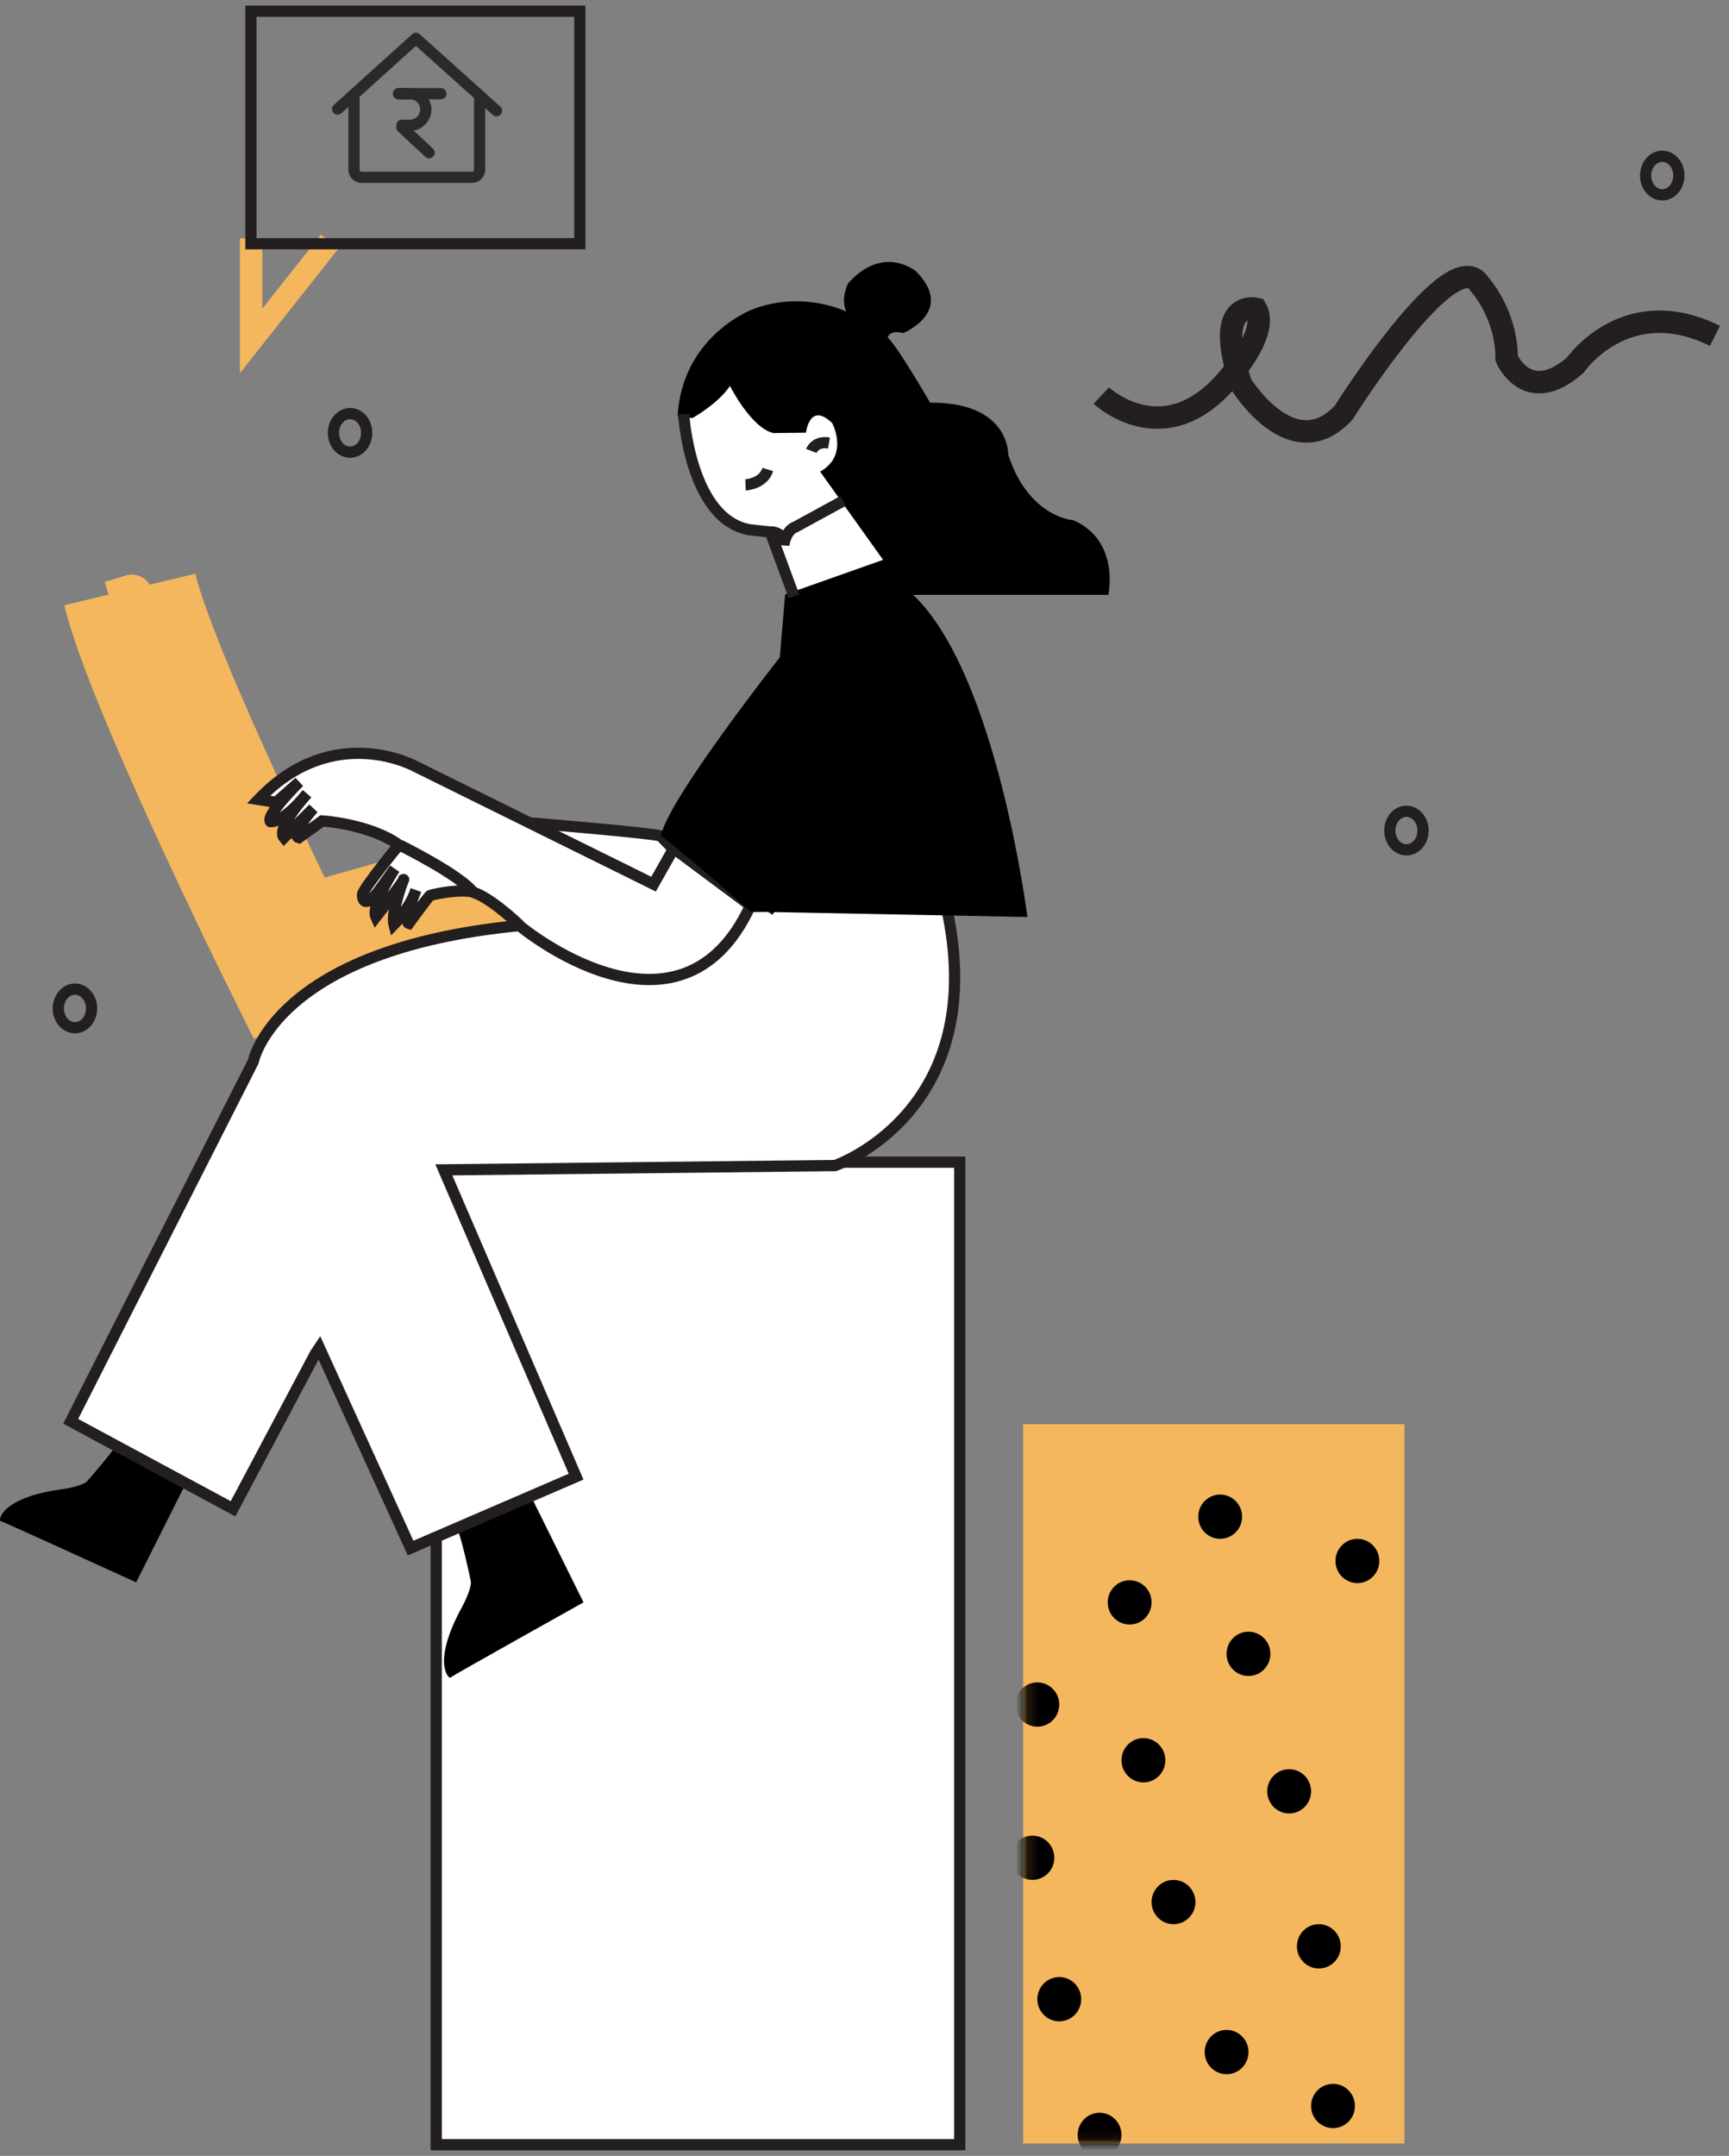 <svg width="154" height="192" viewBox="0 0 154 192" fill="none" xmlns="http://www.w3.org/2000/svg">
<rect x="0" y="0" width="154" height="192" fill="#808080" stroke="none"/>
<path d="M47.6 79.47C43.599 80.074 25.738 85.323 25.738 85.323C25.738 85.323 13.547 60.736 11.562 52.498" stroke="#F4B75D" stroke-width="12" stroke-miterlimit="10"/>
<path d="M14.238 54.757L10.584 55.902L9.324 51.83L11.183 51.258C12.191 50.94 13.23 51.512 13.545 52.53L14.238 54.757Z" fill="#F4B75D"/>
<path d="M85.483 103.5H38.852V191H85.483V103.5Z" fill="white" stroke="#231F20" stroke-miterlimit="10"/>
<path d="M16.788 131.633L12.126 140.92C12.126 140.92 0.155 135.45 0.029 135.45C-0.097 135.45 -0.065 133.382 5.573 132.619C5.573 132.619 7.432 132.364 7.81 131.856C7.81 131.856 10.74 128.516 10.74 128.071L16.788 131.633Z" fill="black"/>
<path d="M47.248 133.16L51.973 142.702C51.973 142.702 40.192 149.286 40.097 149.413C40.034 149.509 38.365 148.204 41.168 143.084C41.168 143.084 42.082 141.398 41.924 140.762C41.924 140.762 40.979 136.277 40.633 136.023L47.248 133.16Z" fill="black"/>
<path d="M66.5 73.478L58.247 74.303L45.041 73.216V90.397H66.5V73.478Z" fill="white"/>
<path d="M46.272 82.428L46.177 82.301C46.177 82.301 43.248 79.502 41.736 79.375C40.255 79.248 38.428 79.693 38.302 79.757C38.176 79.82 36.412 82.237 36.412 82.237C35.908 82.078 37.042 79.279 37.042 79.279C36.538 80.838 35.089 82.333 35.089 82.333C34.805 81.283 35.94 78.325 35.94 78.325C36.191 78.198 33.482 81.665 33.482 81.665C33.01 80.647 35.152 77.371 35.152 77.371L33.64 79.47C32.254 81.156 32.285 79.693 32.285 79.693C32.222 79.279 35.53 75.24 35.53 75.24C32.884 73.363 28.694 73.109 28.694 73.109L26.615 74.604C25.796 74.349 27.907 71.996 27.907 71.996L25.292 74.604C24.568 73.745 27.34 70.692 27.34 70.692C25.166 73.363 24.095 73.173 24.095 73.173C23.591 72.664 26.647 69.642 26.647 69.642L24.599 71.455L23.024 71.201C29.765 64.139 37.105 68.306 37.105 68.306L58.211 78.739L60.006 75.558L66.842 80.647C60.542 94.324 46.272 82.46 46.272 82.428C24.473 84.528 22.552 94.547 22.552 94.547L6.297 126.576L20.756 134.369L28.064 120.596L28.442 120.024L36.569 137.867L51.312 131.506L39.531 104.184L74.371 103.802C74.371 103.802 87.948 99.159 84.451 81.506C80.955 63.853 68.386 81.188 68.386 81.188" fill="white"/>
<path d="M46.272 82.428L46.177 82.301C46.177 82.301 43.248 79.502 41.736 79.375C40.255 79.248 38.428 79.693 38.302 79.757C38.176 79.82 36.412 82.237 36.412 82.237C35.908 82.078 37.042 79.279 37.042 79.279C36.538 80.838 35.089 82.333 35.089 82.333C34.805 81.283 35.94 78.325 35.94 78.325C36.191 78.198 33.482 81.665 33.482 81.665C33.01 80.647 35.152 77.371 35.152 77.371L33.64 79.47C32.254 81.156 32.285 79.693 32.285 79.693C32.222 79.279 35.53 75.24 35.53 75.24C32.884 73.363 28.694 73.109 28.694 73.109L26.615 74.604C25.796 74.349 27.907 71.996 27.907 71.996L25.292 74.604C24.568 73.745 27.34 70.692 27.34 70.692C25.166 73.363 24.095 73.173 24.095 73.173C23.591 72.664 26.647 69.642 26.647 69.642L24.599 71.455L23.024 71.201C29.765 64.139 37.105 68.306 37.105 68.306L58.211 78.739L60.006 75.558L66.842 80.647C60.542 94.324 46.272 82.46 46.272 82.428ZM46.272 82.428C24.473 84.528 22.552 94.547 22.552 94.547L6.297 126.576L20.756 134.369L28.064 120.596L28.442 120.024L36.569 137.867L51.312 131.506L39.531 104.184L74.371 103.802C74.371 103.802 87.948 99.159 84.451 81.506C80.955 63.853 68.386 81.188 68.386 81.188" stroke="#231F20" stroke-miterlimit="10"/>
<path d="M35.625 75.272C35.625 75.272 40.98 77.911 42.177 79.502" stroke="#231F20" stroke-miterlimit="10"/>
<path d="M47.309 73.292C47.309 73.292 58.115 74.19 58.839 74.445L59.91 75.558" stroke="#231F20" stroke-miterlimit="10"/>
<path d="M61.27 36.213L66.405 32.746L73.839 35.641L76.769 40.571L79.698 48.522L77.651 51.258L71.067 53.675L68.389 47.155C68.389 47.155 64.452 48.554 61.711 41.557C61.711 41.557 60.608 36.659 61.27 36.213Z" fill="white"/>
<path d="M66.841 81.188L91.507 81.665C91.507 81.665 88.797 60.036 81.332 52.975H98.72C98.72 52.975 99.791 48.172 95.602 46.328C95.602 46.328 91.632 46.105 89.805 40.507C89.805 40.507 89.963 35.8 82.844 35.863C82.844 35.863 80.04 30.997 79.064 30.043C79.064 30.043 79.221 29.343 80.45 29.661C80.45 29.661 85.112 27.753 81.615 24.19C81.615 24.19 78.717 21.678 75.535 25.24C75.535 25.24 74.842 26.576 75.378 27.753C75.378 27.753 71.503 25.812 66.999 27.562C66.999 27.562 60.73 29.916 60.352 37.104L61.675 37.231C61.675 37.231 64.006 35.927 65.014 34.368C65.014 34.368 66.904 38.122 68.889 38.567L71.787 38.535C71.787 38.535 72.102 35.736 74.118 37.676C74.118 37.676 75.661 40.539 73.047 42.002L78.654 49.858L69.928 52.944L69.456 58.541C69.456 58.541 59.483 71.209 58.871 74.413C58.84 74.413 61.752 76.625 66.841 81.188Z" fill="black"/>
<path d="M60.891 36.881C60.891 36.881 61.458 46.296 66.813 47.187L68.608 47.377L70.719 53.102" stroke="#231F20" stroke-miterlimit="10"/>
<path d="M68.703 47.377C68.703 47.377 69.837 47.346 69.806 48.554C69.806 48.554 69.963 47.25 70.845 46.932L75.098 44.61" stroke="#231F20" stroke-miterlimit="10"/>
<path d="M66.402 43.179C66.402 43.179 67.977 43.115 68.387 41.811" stroke="#231F20" stroke-miterlimit="10"/>
<path d="M72.262 40.157C72.262 40.157 72.608 39.235 73.837 39.457" stroke="#231F20" stroke-miterlimit="10"/>
<path d="M125.091 126.834H91.133V190.892H125.091V126.834Z" fill="#F4B75D"/>
<mask id="mask0_2853_2553" style="mask-type:luminance" maskUnits="userSpaceOnUse" x="91" y="131" width="35" height="60">
<path d="M125.095 131.605H91.137V190.925H125.095V131.605Z" fill="white"/>
</mask>
<g mask="url(#mask0_2853_2553)">
<path d="M108.68 137.044C109.758 137.044 110.633 136.161 110.633 135.072C110.633 133.983 109.758 133.1 108.68 133.1C107.601 133.1 106.727 133.983 106.727 135.072C106.727 136.161 107.601 137.044 108.68 137.044Z" fill="black"/>
<path d="M111.199 149.258C112.278 149.258 113.152 148.375 113.152 147.286C113.152 146.197 112.278 145.314 111.199 145.314C110.121 145.314 109.246 146.197 109.246 147.286C109.246 148.375 110.121 149.258 111.199 149.258Z" fill="black"/>
<path d="M120.902 140.988C121.981 140.988 122.855 140.105 122.855 139.016C122.855 137.927 121.981 137.044 120.902 137.044C119.824 137.044 118.949 137.927 118.949 139.016C118.949 140.105 119.824 140.988 120.902 140.988Z" fill="black"/>
<path d="M100.617 144.677C101.696 144.677 102.57 143.794 102.57 142.705C102.57 141.616 101.696 140.733 100.617 140.733C99.538 140.733 98.664 141.616 98.664 142.705C98.664 143.794 99.538 144.677 100.617 144.677Z" fill="black"/>
<path d="M101.844 158.736C102.922 158.736 103.797 157.853 103.797 156.764C103.797 155.674 102.922 154.792 101.844 154.792C100.765 154.792 99.891 155.674 99.891 156.764C99.891 157.853 100.765 158.736 101.844 158.736Z" fill="black"/>
<path d="M92.394 153.774C93.473 153.774 94.347 152.891 94.347 151.802C94.347 150.713 93.473 149.83 92.394 149.83C91.316 149.83 90.441 150.713 90.441 151.802C90.441 152.891 91.316 153.774 92.394 153.774Z" fill="black"/>
<path d="M91.953 167.419C93.032 167.419 93.906 166.536 93.906 165.447C93.906 164.358 93.032 163.475 91.953 163.475C90.874 163.475 90 164.358 90 165.447C90 166.536 90.874 167.419 91.953 167.419Z" fill="black"/>
<path d="M104.523 171.363C105.602 171.363 106.476 170.48 106.476 169.391C106.476 168.302 105.602 167.419 104.523 167.419C103.445 167.419 102.57 168.302 102.57 169.391C102.57 170.48 103.445 171.363 104.523 171.363Z" fill="black"/>
<path d="M114.824 161.503C115.903 161.503 116.777 160.62 116.777 159.531C116.777 158.441 115.903 157.559 114.824 157.559C113.746 157.559 112.871 158.441 112.871 159.531C112.871 160.62 113.746 161.503 114.824 161.503Z" fill="black"/>
<path d="M117.469 175.307C118.547 175.307 119.422 174.424 119.422 173.335C119.422 172.246 118.547 171.363 117.469 171.363C116.39 171.363 115.516 172.246 115.516 173.335C115.516 174.424 116.39 175.307 117.469 175.307Z" fill="black"/>
<path d="M118.73 189.525C119.809 189.525 120.683 188.642 120.683 187.553C120.683 186.463 119.809 185.581 118.73 185.581C117.652 185.581 116.777 186.463 116.777 187.553C116.777 188.642 117.652 189.525 118.73 189.525Z" fill="black"/>
<path d="M109.25 184.722C110.329 184.722 111.203 183.839 111.203 182.75C111.203 181.661 110.329 180.778 109.25 180.778C108.171 180.778 107.297 181.661 107.297 182.75C107.297 183.839 108.171 184.722 109.25 184.722Z" fill="black"/>
<path d="M94.348 180.014C95.426 180.014 96.301 179.131 96.301 178.042C96.301 176.953 95.426 176.07 94.348 176.07C93.269 176.07 92.394 176.953 92.394 178.042C92.394 179.131 93.269 180.014 94.348 180.014Z" fill="black"/>
<path d="M97.937 192.101C99.016 192.101 99.891 191.218 99.891 190.129C99.891 189.04 99.016 188.157 97.937 188.157C96.859 188.157 95.984 189.04 95.984 190.129C95.984 191.218 96.859 192.101 97.937 192.101Z" fill="black"/>
</g>
<path d="M6.676 91.525C7.494 91.525 8.156 90.756 8.156 89.807C8.156 88.859 7.494 88.09 6.676 88.09C5.858 88.09 5.195 88.859 5.195 89.807C5.195 90.756 5.858 91.525 6.676 91.525Z" stroke="#231F20" stroke-miterlimit="10"/>
<path d="M31.18 40.268C31.997 40.268 32.66 39.499 32.66 38.551C32.66 37.602 31.997 36.833 31.18 36.833C30.362 36.833 29.699 37.602 29.699 38.551C29.699 39.499 30.362 40.268 31.18 40.268Z" stroke="#231F20" stroke-miterlimit="10"/>
<path d="M22.37 21.229V30.357L29.363 21.515" stroke="#F4B75D" stroke-width="2" stroke-miterlimit="10"/>
<path d="M22.348 1H51.645V21.706H22.348V1Z" stroke="#231F20" stroke-miterlimit="10"/>
<path d="M31.528 8.497V15.111C31.528 15.292 31.6 15.466 31.728 15.593C31.856 15.721 32.029 15.793 32.21 15.793H42.037C42.218 15.793 42.391 15.721 42.519 15.593C42.647 15.466 42.719 15.292 42.719 15.111V8.47" stroke="#2C2929" stroke-miterlimit="10"/>
<path d="M30.076 9.711L37.046 3.413L44.219 9.857" stroke="#2C2929" stroke-linecap="round" stroke-linejoin="round"/>
<path d="M38.218 13.598L35.799 11.347V11.158H36.517C37.292 11.158 37.924 10.525 37.924 9.751C37.924 8.977 37.291 8.345 36.517 8.345H35.5" stroke="#2C2929" stroke-linecap="round" stroke-linejoin="round"/>
<path d="M35.5 8.344H39.272" stroke="#2C2929" stroke-linecap="round" stroke-linejoin="round"/>
<path d="M148.055 17.352C148.872 17.352 149.535 16.583 149.535 15.634C149.535 14.686 148.872 13.917 148.055 13.917C147.237 13.917 146.574 14.686 146.574 15.634C146.574 16.583 147.237 17.352 148.055 17.352Z" stroke="#231F20" stroke-miterlimit="10"/>
<path d="M125.27 75.685C126.087 75.685 126.75 74.916 126.75 73.968C126.75 73.019 126.087 72.25 125.27 72.25C124.452 72.25 123.789 73.019 123.789 73.968C123.789 74.916 124.452 75.685 125.27 75.685Z" stroke="#231F20" stroke-miterlimit="10"/>
<path d="M98.094 35.227C98.094 35.227 104.142 40.952 110.096 32.842C110.096 32.842 112.962 29.407 111.86 27.498C111.86 27.498 107.954 26.608 110.537 34.209C110.537 34.209 115.104 41.652 119.672 36.754C119.672 36.754 129.311 21.423 131.769 25.303C131.769 25.303 134.194 27.912 134.194 31.919C134.194 31.919 136.021 36.245 140.305 32.524C140.305 32.524 144.81 25.971 152.748 29.915" stroke="#231F20" stroke-width="2" stroke-miterlimit="10"/>
</svg>
